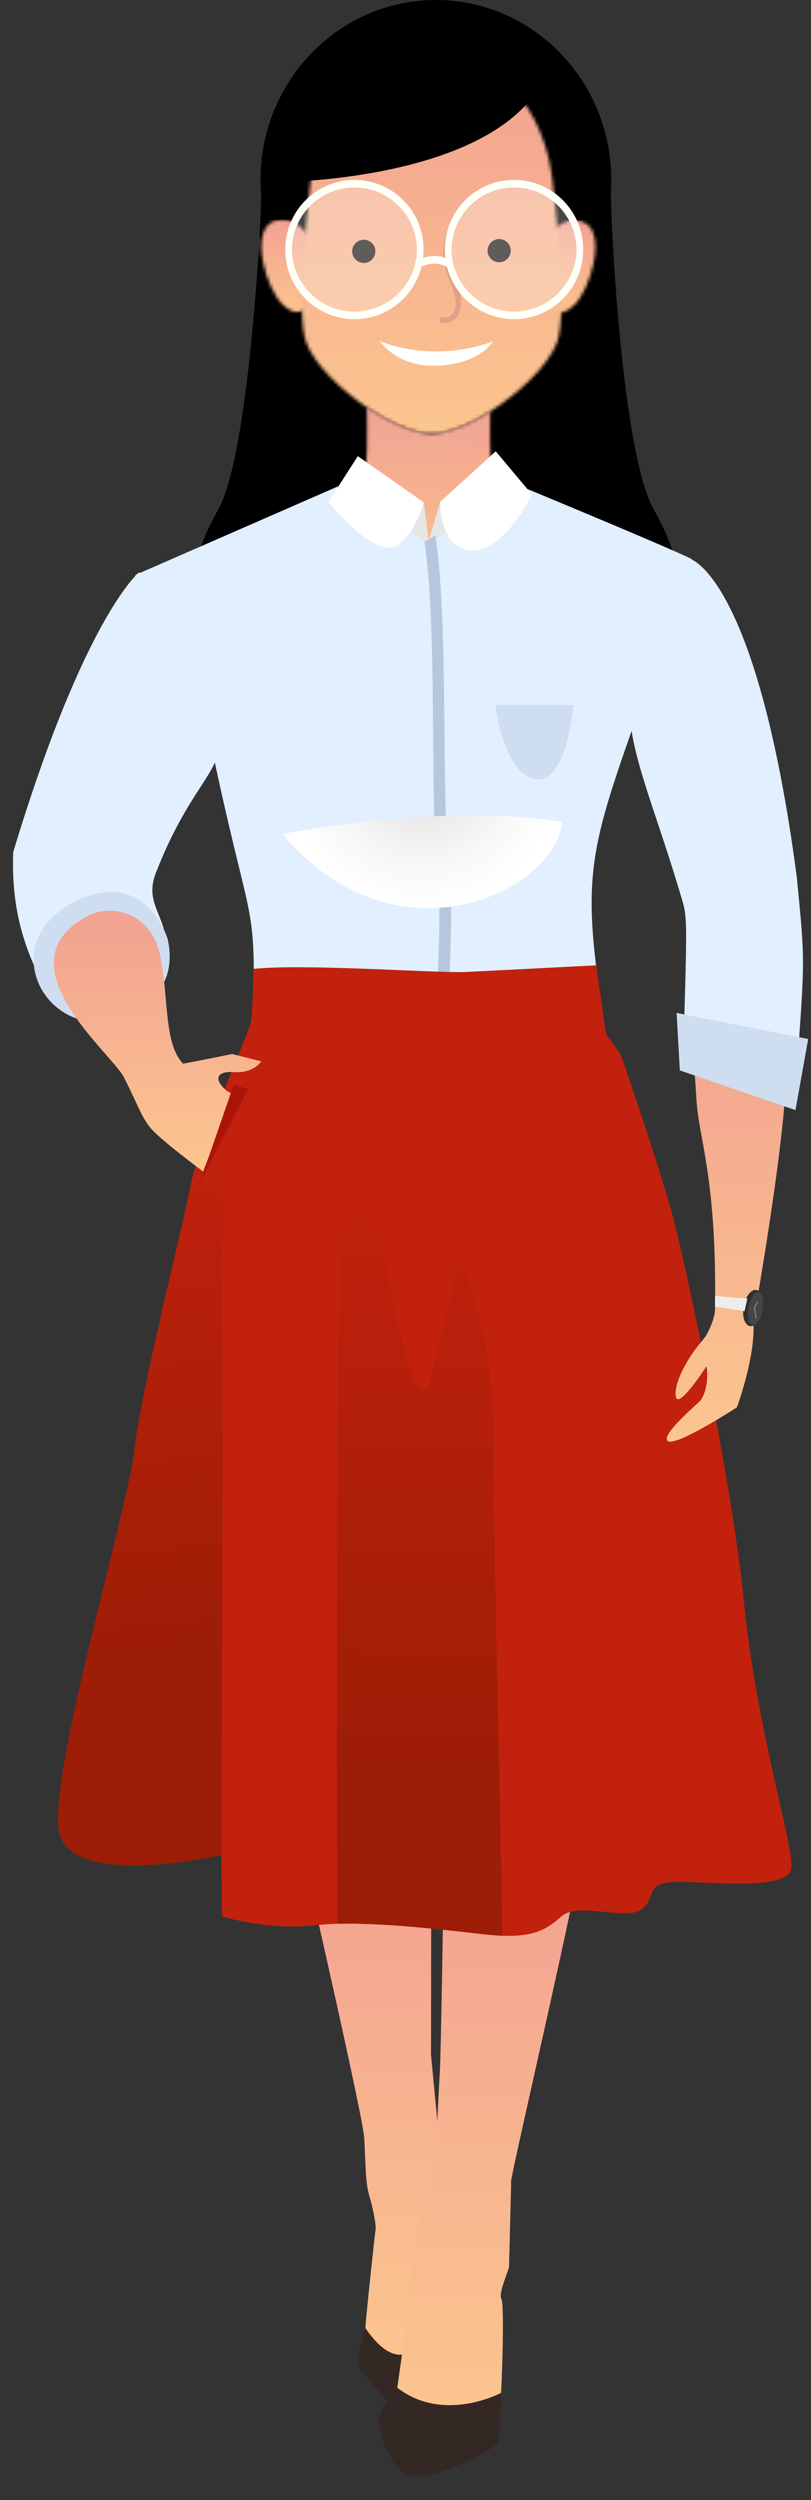 <svg width="250" height="770" viewBox="0 0 250 770" fill="none" xmlns="http://www.w3.org/2000/svg">
<rect x="0" y="0" width="250" height="770" fill="#333333" stroke="none"/>
<path d="M201.544 156.94C191.504 139.19 188.144 66.09 188.324 58.78C188.354 58.19 188.374 57.6 188.394 57.01C188.444 56 188.504 55.44 188.504 55.44H188.424C188.434 24.83 164.234 0 134.374 0C104.514 0 80.304 24.83 80.304 55.45C80.304 57 80.384 58.54 80.504 60.06C80.564 68.05 76.774 140.15 67.264 156.95C55.444 177.83 54.184 199.89 77.654 208.77C77.654 208.77 77.774 208.81 77.944 208.87C80.154 209.69 82.554 210.4 85.204 210.98C85.824 211.11 86.424 211.21 87.034 211.33C102.864 215.06 142.044 220.63 179.184 211.79C180.644 211.56 182.124 211.31 183.624 210.98C187.784 210.07 191.354 208.85 194.444 207.37C194.464 207.37 194.494 207.35 194.514 207.35H194.504C214.474 197.68 212.774 176.8 201.554 156.96L201.544 156.94Z" fill="black"/>
<path d="M163.344 16.26C163.344 16.26 145.964 40.21 182.454 64.17C182.454 64.17 183.104 24.39 163.344 16.26Z" fill="black"/>
<mask id="mask0_2646_3075" style="mask-type:luminance" maskUnits="userSpaceOnUse" x="167" y="67" width="17" height="30">
<path d="M169.784 71.88C164.974 77.56 168.174 91.27 168.724 92.97C169.534 95.46 172.334 98.52 177.014 93.97C182.054 89.05 187.184 71.57 179.944 68.45C178.934 68.01 177.974 67.83 177.064 67.83C172.824 67.83 169.874 71.76 169.774 71.88" fill="white"/>
</mask>
<g mask="url(#mask0_2646_3075)">
<path d="M187.194 67.84H164.984V98.53H187.194V67.84Z" fill="url(#paint0_linear_2646_3075)"/>
</g>
<mask id="mask1_2646_3075" style="mask-type:luminance" maskUnits="userSpaceOnUse" x="80" y="67" width="17" height="30">
<path d="M84.164 68.25C76.924 71.37 82.044 88.85 87.094 93.77C91.774 98.32 94.584 95.27 95.394 92.78C95.944 91.08 99.144 77.37 94.334 71.69C94.234 71.57 91.284 67.64 87.044 67.64C86.134 67.64 85.174 67.82 84.164 68.26" fill="white"/>
</mask>
<g mask="url(#mask1_2646_3075)">
<path d="M99.134 67.64H76.924V98.33H99.134V67.64Z" fill="url(#paint1_linear_2646_3075)"/>
</g>
<mask id="mask2_2646_3075" style="mask-type:luminance" maskUnits="userSpaceOnUse" x="93" y="17" width="81" height="117">
<path d="M133.054 17.56C133.054 17.56 132.964 17.56 132.914 17.56C98.484 17.77 95.784 55.66 95.784 55.66C95.784 55.66 90.764 95.6 94.344 105.34C96.884 112.25 105.124 120.05 113.094 125.49C116.364 127.72 119.594 129.57 122.364 130.78C126.734 132.7 130.064 133.43 132.614 133.56C132.704 133.56 132.804 133.56 132.894 133.56C132.924 133.56 132.954 133.56 132.974 133.56H133.044C133.044 133.56 133.094 133.56 133.114 133.56C133.114 133.56 133.164 133.56 133.184 133.56C133.284 133.56 133.384 133.56 133.474 133.56C136.024 133.43 139.344 132.69 143.724 130.78C145.954 129.8 148.484 128.41 151.084 126.75C159.614 121.3 169.004 112.8 171.754 105.33C175.334 95.59 170.304 55.65 170.304 55.65C170.304 55.65 167.604 17.76 133.174 17.55C133.124 17.55 133.074 17.55 133.034 17.55" fill="white"/>
</mask>
<g mask="url(#mask2_2646_3075)">
<path d="M175.354 17.56H90.764V133.59H175.354V17.56Z" fill="url(#paint2_linear_2646_3075)"/>
</g>
<mask id="mask3_2646_3075" style="mask-type:luminance" maskUnits="userSpaceOnUse" x="92" y="125" width="80" height="62">
<path d="M111.814 150.88C110.014 156.45 103.254 159.82 92.374 164.56C92.404 166.65 93.494 184.16 122.964 186.62H133.974C169.424 186.62 171.634 167.67 171.764 164.52C160.944 159.8 154.224 156.43 152.434 150.88C150.924 146.22 150.964 133.78 151.114 126.77C148.504 128.43 145.984 129.82 143.754 130.8C139.374 132.72 136.054 133.45 133.504 133.58C133.414 133.58 133.314 133.58 133.214 133.58C133.194 133.58 133.164 133.58 133.144 133.58H133.074C133.074 133.58 133.024 133.58 133.004 133.58C133.004 133.58 132.954 133.58 132.924 133.58C132.834 133.58 132.734 133.58 132.644 133.58C130.084 133.45 126.764 132.71 122.394 130.8C119.624 129.59 116.394 127.74 113.124 125.51C113.294 132.18 113.434 145.94 111.834 150.89" fill="white"/>
</mask>
<g mask="url(#mask3_2646_3075)">
<path d="M171.764 125.5H92.374V186.61H171.764V125.5Z" fill="url(#paint3_linear_2646_3075)"/>
</g>
<g style="mix-blend-mode:multiply" opacity="0.2">
<mask id="mask4_2646_3075" style="mask-type:luminance" maskUnits="userSpaceOnUse" x="112" y="125" width="40" height="23">
<path d="M151.104 125.53H112.544V147.2H151.104V125.53Z" fill="white"/>
</mask>
<g mask="url(#mask4_2646_3075)">
<mask id="mask5_2646_3075" style="mask-type:luminance" maskUnits="userSpaceOnUse" x="112" y="125" width="40" height="23">
<path d="M151.104 125.53H112.544V147.2H151.104V125.53Z" fill="white"/>
</mask>
<g mask="url(#mask5_2646_3075)">
<path d="M151.104 126.79C148.504 128.45 145.974 129.84 143.744 130.82C139.374 132.73 136.044 133.47 133.494 133.6C133.404 133.6 133.304 133.6 133.204 133.61H133.124H133.054H132.974H132.894C132.794 133.61 132.704 133.61 132.604 133.6C130.054 133.47 126.724 132.73 122.354 130.82C119.584 129.61 116.354 127.76 113.084 125.53C113.224 130.92 113.334 140.95 112.524 147.2C125.764 144.81 139.054 140.41 151.024 133.73C151.024 131.18 151.044 128.76 151.084 126.78" fill="#ECB699"/>
</g>
</g>
</g>
<path d="M136.864 99.49C136.634 99.49 136.404 99.48 136.174 99.45C135.704 99.4 135.364 98.97 135.414 98.5C135.464 98.03 135.874 97.69 136.354 97.75C137.734 97.9 138.884 97.45 139.604 96.47C140.914 94.7 140.714 91.47 139.044 87.62C133.934 75.81 138.644 69.63 138.844 69.37C139.134 69 139.674 68.94 140.044 69.23C140.414 69.52 140.474 70.06 140.184 70.43C140.004 70.66 135.934 76.13 140.604 86.94C143.224 93 141.954 96.14 140.964 97.48C140.014 98.77 138.534 99.48 136.844 99.48" fill="#E1A187"/>
<path d="M157.444 77.2C157.444 79.17 155.844 80.78 153.864 80.78C151.884 80.78 150.294 79.17 150.294 77.2C150.294 75.23 151.894 73.63 153.864 73.63C155.834 73.63 157.444 75.24 157.444 77.2Z" fill="#231F20"/>
<path d="M115.714 77.41C115.714 79.38 114.124 80.99 112.134 80.99C110.144 80.99 108.564 79.38 108.564 77.41C108.564 75.44 110.174 73.84 112.134 73.84C114.094 73.84 115.714 75.45 115.714 77.41Z" fill="#231F20"/>
<path d="M109.254 98.31C97.504 98.31 87.954 88.75 87.954 77.01C87.954 65.27 97.514 55.71 109.254 55.71C120.994 55.71 130.554 65.27 130.554 77.01C130.554 88.75 120.994 98.31 109.254 98.31ZM109.254 57.74C98.624 57.74 89.984 66.38 89.984 77.01C89.984 87.64 98.624 96.28 109.254 96.28C119.884 96.28 128.524 87.64 128.524 77.01C128.524 66.38 119.884 57.74 109.254 57.74Z" fill="#FFFFF9"/>
<path opacity="0.15" d="M115.048 96.455C125.787 93.257 131.902 81.959 128.704 71.219C125.506 60.479 114.208 54.365 103.468 57.562C92.728 60.76 86.614 72.058 89.811 82.798C93.009 93.538 104.308 99.653 115.048 96.455Z" fill="#FFFFF9"/>
<path opacity="0.15" d="M178.464 80.404C180.338 69.356 172.902 58.881 161.854 57.006C150.806 55.132 140.33 62.568 138.456 73.616C136.581 84.664 144.018 95.14 155.066 97.014C166.114 98.889 176.589 91.452 178.464 80.404Z" fill="#FFFFF9"/>
<path d="M158.454 98.31C146.704 98.31 137.154 88.75 137.154 77.01C137.154 65.27 146.714 55.71 158.454 55.71C170.194 55.71 179.754 65.27 179.754 77.01C179.754 88.75 170.194 98.31 158.454 98.31ZM158.454 57.74C147.834 57.74 139.184 66.38 139.184 77.01C139.184 87.64 147.824 96.28 158.454 96.28C169.084 96.28 177.724 87.64 177.724 77.01C177.724 66.38 169.084 57.74 158.454 57.74Z" fill="#FFFFF9"/>
<path d="M129.324 82.48L128.214 80.77C128.444 80.62 133.794 77.2 139.254 80.77L138.144 82.47C133.824 79.64 129.514 82.35 129.334 82.47L129.324 82.48Z" fill="#FFFFF9"/>
<path d="M117 105C117 105 122.068 112.648 133.311 112.648C133.311 112.648 145.872 113.234 151.779 105.461L152 105.142C132.427 112.229 117 105 117 105Z" fill="white"/>
<path d="M85.994 56.11C85.994 56.11 157.834 55.74 169.344 20.18C169.344 20.18 151.504 -3.75 118.514 6.08C85.534 15.91 85.994 56.11 85.994 56.11Z" fill="black"/>
<path d="M109.264 98.01C97.514 98.01 87.964 88.45 87.964 76.71C87.964 64.97 97.524 55.41 109.264 55.41C121.004 55.41 130.564 64.97 130.564 76.71C130.564 88.45 121.004 98.01 109.264 98.01ZM109.264 57.44C98.634 57.44 89.994 66.08 89.994 76.71C89.994 87.34 98.634 95.98 109.264 95.98C119.894 95.98 128.534 87.34 128.534 76.71C128.534 66.08 119.894 57.44 109.264 57.44Z" fill="#FFFFF9"/>
<path opacity="0.15" d="M115.055 96.156C125.795 92.958 131.91 81.659 128.712 70.919C125.514 60.179 114.216 54.065 103.476 57.263C92.736 60.461 86.621 71.759 89.819 82.499C93.017 93.239 104.315 99.353 115.055 96.156Z" fill="#FFFFF9"/>
<path opacity="0.15" d="M178.471 80.114C180.345 69.066 172.909 58.59 161.861 56.716C150.813 54.841 140.337 62.278 138.463 73.326C136.588 84.374 144.024 94.849 155.072 96.724C166.12 98.598 176.596 91.162 178.471 80.114Z" fill="#FFFFF9"/>
<path d="M158.454 98.01C146.704 98.01 137.154 88.45 137.154 76.71C137.154 64.97 146.714 55.41 158.454 55.41C170.194 55.41 179.754 64.97 179.754 76.71C179.754 88.45 170.194 98.01 158.454 98.01ZM158.454 57.44C147.834 57.44 139.184 66.08 139.184 76.71C139.184 87.34 147.824 95.98 158.454 95.98C169.084 95.98 177.724 87.34 177.724 76.71C177.724 66.08 169.084 57.44 158.454 57.44Z" fill="#FFFFF9"/>
<path d="M129.334 82.18L128.224 80.47C128.454 80.32 133.804 76.9 139.264 80.47L138.154 82.17C133.834 79.34 129.524 82.05 129.344 82.17L129.334 82.18Z" fill="#FFFFF9"/>
<path d="M213.159 172.12C201.659 166.73 157.589 148.56 157.589 148.56L132.169 166.87L105.299 149.32L41.709 177.1C41.709 177.1 60.429 208.08 66.49 236.09C77.829 288.51 78.79 276.2 78.059 316.26C117.229 344.1 188.149 320.04 186.829 318.6C177.009 257.58 182.459 263.82 213.159 172.11V172.12Z" fill="#E1EFFF"/>
<path d="M130.649 154.74L132.129 166.72L135.679 154.58L138.069 163.22L132.049 167.51L125.709 163.55L130.649 154.74Z" fill="#E6E6E6"/>
<path d="M130.649 154.74C130.649 154.74 125.949 170.97 117.959 168.42C109.969 165.87 101.259 154.59 101.259 154.59L110.299 140.49L130.649 154.74Z" fill="white"/>
<path d="M135.679 154.58C135.679 154.58 135.269 168.99 145.319 169.56C155.369 170.14 163.999 152.33 163.999 152.33L152.809 139L135.669 154.58H135.679Z" fill="white"/>
<path d="M133.12 372.45C133.73 372.43 134.49 372.33 135.33 372.2C136.12 326.68 140.78 287.54 138.39 266.71C135.94 245.33 138.36 192.52 134.22 164.95L131.06 166.73L130.81 166.57C134.98 194.4 132.38 246.07 134.8 267.12C137.14 287.5 132.48 326.98 131.7 372.4C132.2 372.45 132.68 372.47 133.12 372.45Z" fill="#B6C7DD"/>
<path d="M42.699 176.42C42.699 176.42 25.859 190.29 4.069 262.47C3.529 276.71 6.129 289.1 12.349 301.18C19.539 315.16 48.359 329.42 51.349 295.64C52.549 282.05 43.989 279.26 48.079 268.77C58.159 242.9 68.109 237.78 67.439 228.61C65.419 200.91 62.109 175.87 42.709 176.41L42.699 176.42Z" fill="#E1EFFF"/>
<path d="M51.669 289.14C55.079 304.38 44.319 311.84 33.529 314.26C22.739 316.68 12.129 308.83 10.539 298.09C8.949 287.35 17.609 278.83 28.009 275.71C46.039 270.31 51.659 289.14 51.659 289.14H51.669Z" fill="#CFDDF1"/>
<path d="M93.579 572.06C93.579 572.06 111.829 651.46 112.279 658.51C112.729 665.56 112.529 671.97 113.829 676.24C115.129 680.51 115.989 685.64 115.779 686.7C115.569 687.76 112.559 715.99 112.659 716.84C114.919 734.75 127.859 731.42 130.399 726.5C132.939 721.58 136.669 672.54 136.669 672.54L132.859 632.86L132.949 571.75L93.579 572.06Z" fill="url(#paint4_linear_2646_3075)"/>
<path d="M112.469 716.84C112.469 716.84 110.119 726.67 110.549 728.59C110.979 730.51 120.809 741.41 122.519 742.05C124.229 742.69 134.489 730.08 134.699 728.59C134.909 727.1 132.559 715.98 132.559 715.98C132.559 715.98 125.719 736.28 112.479 716.83L112.469 716.84Z" fill="#342825"/>
<path d="M136.859 571.81C136.859 571.81 135.979 632.87 135.549 638.86C135.119 644.84 134.269 668.99 133.409 672.41C132.549 675.83 127.639 686.94 127.429 695.06C127.219 703.18 122.089 738.01 122.089 738.01C122.089 738.01 122.319 752.82 153.929 742.28C154.569 742.07 155.639 709.8 154.569 708.09C153.499 706.38 156.919 699.12 156.919 698.05C156.919 696.98 157.559 674.12 157.559 671.77C157.559 669.42 178.289 580.53 179.139 570.92L136.859 571.82V571.81Z" fill="url(#paint5_linear_2646_3075)"/>
<path d="M122.44 735.39C122.44 735.39 117.24 742.13 116.88 744.46C116.45 747.2 119.58 761.64 127.47 762.78C133.94 763.72 152.79 754.51 153.43 752.38C154.07 750.25 154.3 743.2 154.47 738.59C154.54 736.68 154.4 737.03 154.4 737.03C154.4 737.03 136.76 746.5 122.44 735.39Z" fill="#342825"/>
<path d="M243.979 575.05C243.559 582.98 216.849 579.23 207.659 579.65C198.479 580.07 202.449 584.86 197.639 588.21C192.839 591.55 178.219 585.71 173.009 590.29C168.589 594.19 164.759 596.57 154.809 596.2C153.019 596.13 151.019 595.97 148.789 595.72C136.439 594.31 117.969 592.15 104.109 592.53C101.569 592.59 99.199 592.75 97.029 593.01C83.039 594.68 68.429 590.29 68.429 590.29L68.219 571.3C68.219 571.3 20.829 582.36 18.119 563.58C15.409 544.79 39.409 464.89 41.499 446.31C43.579 427.73 55.899 379.72 58.819 364.9C59.639 360.77 61.459 355.27 63.689 349.45C69.419 334.39 76.849 317.2 77.299 314.94C77.929 311.81 78.129 298.42 78.129 298.42C94.209 296.75 134.809 299.78 143.569 299.37C152.339 298.95 183.789 297.32 183.789 297.32L186.819 318.53C186.819 318.53 191.159 324 191.779 325.89C192.409 327.77 203.679 360.53 207.429 374.73C211.189 388.92 225.389 454.05 229.349 493.5C233.319 532.95 244.379 567.14 243.959 575.07L243.979 575.05Z" fill="#C1210D"/>
<path d="M154.809 596.19C153.019 596.12 151.019 595.96 148.789 595.71C136.439 594.3 117.969 592.14 104.109 592.52L103.949 591.29C103.949 591.29 103.669 431.95 104.239 418.29C104.809 404.62 104.239 330.32 111.069 352.81C117.899 375.31 126.719 445.9 132.989 423.41C139.259 400.92 141.249 387.26 141.249 387.26C141.249 387.26 152.059 407.18 152.059 441.92C152.059 472.77 154.309 557.27 154.809 596.2V596.19Z" fill="url(#paint6_linear_2646_3075)"/>
<path d="M68.23 571.3C68.23 571.3 20.84 582.36 18.13 563.58C15.42 544.79 39.42 464.89 41.51 446.31C43.59 427.73 55.91 379.72 58.83 364.9C59.65 360.77 61.47 355.27 63.7 349.45C65.9 349.45 67.56 350.6 68.09 351.39C69.23 353.1 68.23 571.3 68.23 571.3Z" fill="url(#paint7_linear_2646_3075)"/>
<path d="M26.41 282.43C34.66 277.8 46.94 281.37 49.5 294.8C52.06 308.23 50.55 321.38 56.43 327.62C62.2 326.55 71.58 324.64 71.58 324.64L80.51 326.89C80.51 326.89 78.31 330.62 72.14 330.21C65.97 329.8 66.19 333.07 70.16 336.16L71.71 337.02L62.62 360.83C62.62 360.83 48.96 350.72 46.18 347.16C43.4 343.61 42.14 339.5 38.19 331.82C34.25 324.14 0.21 297.15 26.41 282.43Z" fill="url(#paint8_linear_2646_3075)"/>
<path style="mix-blend-mode:multiply" d="M87.04 256.86C87.04 256.86 138.25 246.84 173.31 253.24C171.08 274.39 122.38 298.6 87.04 256.86Z" fill="url(#paint9_radial_2646_3075)"/>
<path d="M152.739 217.12H176.799C176.799 217.12 174.629 242.28 164.759 239.93C154.889 237.58 152.739 217.12 152.739 217.12Z" fill="#CFDDF1"/>
<path d="M72.019 334.17L61.639 364.19L76.539 335.37L72.019 334.17Z" fill="#AD1409"/>
<path d="M227.159 433.46C227.159 433.46 206.179 447.13 205.549 443.39C205.189 441.22 211.279 435.61 215.949 431.37C218.939 426.85 217.769 420.82 217.769 420.82C217.769 420.82 209.599 433.5 208.449 430.52C207.429 427.87 210.159 420.61 215.899 413.59C217.419 411.74 217.679 411.58 218.809 409.08C219.879 406.72 220.149 405.21 220.149 405.21C220.149 405.21 220.369 404.18 220.399 403.63C221.059 363.28 215.479 351.08 214.719 339.03C213.749 323.64 212.189 309.37 214.719 305.27C214.719 305.27 237.789 310.21 241.679 320.9C245.259 330.72 235.119 390.81 232.209 406.99C232.299 407.5 232.319 408.09 232.299 408.76C232.409 419.3 227.159 433.47 227.159 433.47V433.46Z" fill="url(#paint10_linear_2646_3075)"/>
<path d="M212.819 172.16C212.819 172.16 233.379 177.72 245.599 269.96C248.189 296.57 248.159 294.4 245.599 330.07C245.219 335.39 210.489 328.75 210.659 323.08C211.699 287.89 211.919 282.86 210.519 278.04C195.149 225.22 181.529 214.56 212.819 172.16Z" fill="#E1EFFF"/>
<path d="M208.569 311.97L209.569 329.69L245.209 341.91L249.139 320.02L208.569 311.97Z" fill="#CFDDF1"/>
<path d="M235.099 403.41C234.539 406.49 232.769 408.74 231.159 408.44C229.549 408.14 228.679 405.41 229.239 402.34C229.799 399.27 231.569 397.01 233.189 397.31C234.809 397.61 235.669 400.34 235.109 403.41H235.099Z" fill="#303030"/>
<path d="M235.099 403.41C234.589 406.21 233.209 408.3 232.009 408.08C230.809 407.86 230.259 405.42 230.769 402.62C231.279 399.82 232.659 397.73 233.859 397.95C235.059 398.17 235.609 400.61 235.099 403.41Z" fill="#454545"/>
<path d="M230.389 399.95L220.419 399.18V402.46L229.509 403.85L230.389 399.95Z" fill="#EDEDED"/>
<path d="M232.909 406.15L232.359 402.73L233.489 400.72L233.819 400.91L232.759 402.8L233.289 406.09L232.909 406.15Z" fill="#7D7D7D"/>
<defs>
<linearGradient id="paint0_linear_2646_3075" x1="176.089" y1="69.673" x2="176.089" y2="107.141" gradientUnits="userSpaceOnUse">
<stop stop-color="#F3A391"/>
<stop offset="1" stop-color="#FED08E"/>
</linearGradient>
<linearGradient id="paint1_linear_2646_3075" x1="88.029" y1="69.473" x2="88.029" y2="106.941" gradientUnits="userSpaceOnUse">
<stop stop-color="#F3A391"/>
<stop offset="1" stop-color="#FED08E"/>
</linearGradient>
<linearGradient id="paint2_linear_2646_3075" x1="133.059" y1="24.49" x2="133.059" y2="166.145" gradientUnits="userSpaceOnUse">
<stop stop-color="#F3A391"/>
<stop offset="1" stop-color="#FED08E"/>
</linearGradient>
<linearGradient id="paint3_linear_2646_3075" x1="132.069" y1="129.15" x2="132.069" y2="203.756" gradientUnits="userSpaceOnUse">
<stop stop-color="#F3A391"/>
<stop offset="1" stop-color="#FED08E"/>
</linearGradient>
<linearGradient id="paint4_linear_2646_3075" x1="115.124" y1="581.225" x2="115.124" y2="774.917" gradientUnits="userSpaceOnUse">
<stop stop-color="#F3A391"/>
<stop offset="1" stop-color="#FED08E"/>
</linearGradient>
<linearGradient id="paint5_linear_2646_3075" x1="150.614" y1="581.38" x2="150.614" y2="795.208" gradientUnits="userSpaceOnUse">
<stop stop-color="#F3A391"/>
<stop offset="1" stop-color="#FED08E"/>
</linearGradient>
<linearGradient id="paint6_linear_2646_3075" x1="133.069" y1="178.79" x2="129.079" y2="545.86" gradientUnits="userSpaceOnUse">
<stop stop-color="#C1210D"/>
<stop offset="0.52" stop-color="#C1210D"/>
<stop offset="1" stop-color="#9D1D06"/>
</linearGradient>
<linearGradient id="paint7_linear_2646_3075" x1="13.88" y1="184.16" x2="48.79" y2="510.46" gradientUnits="userSpaceOnUse">
<stop stop-color="#C1210D"/>
<stop offset="0.52" stop-color="#C1210D"/>
<stop offset="1" stop-color="#9D1D06"/>
</linearGradient>
<linearGradient id="paint8_linear_2646_3075" x1="48.546" y1="285.302" x2="48.546" y2="383.367" gradientUnits="userSpaceOnUse">
<stop stop-color="#F3A391"/>
<stop offset="1" stop-color="#FED08E"/>
</linearGradient>
<radialGradient id="paint9_radial_2646_3075" cx="0" cy="0" r="1" gradientUnits="userSpaceOnUse" gradientTransform="translate(130.06 236.63) scale(43.16 43.16)">
<stop stop-color="#DBDBDB"/>
<stop offset="0.17" stop-color="#E3E3E3"/>
<stop offset="0.67" stop-color="#F7F7F7"/>
<stop offset="1" stop-color="white"/>
</radialGradient>
<linearGradient id="paint10_linear_2646_3075" x1="223.985" y1="313.558" x2="223.985" y2="482.973" gradientUnits="userSpaceOnUse">
<stop stop-color="#F3A391"/>
<stop offset="1" stop-color="#FED08E"/>
</linearGradient>
</defs>
</svg>
